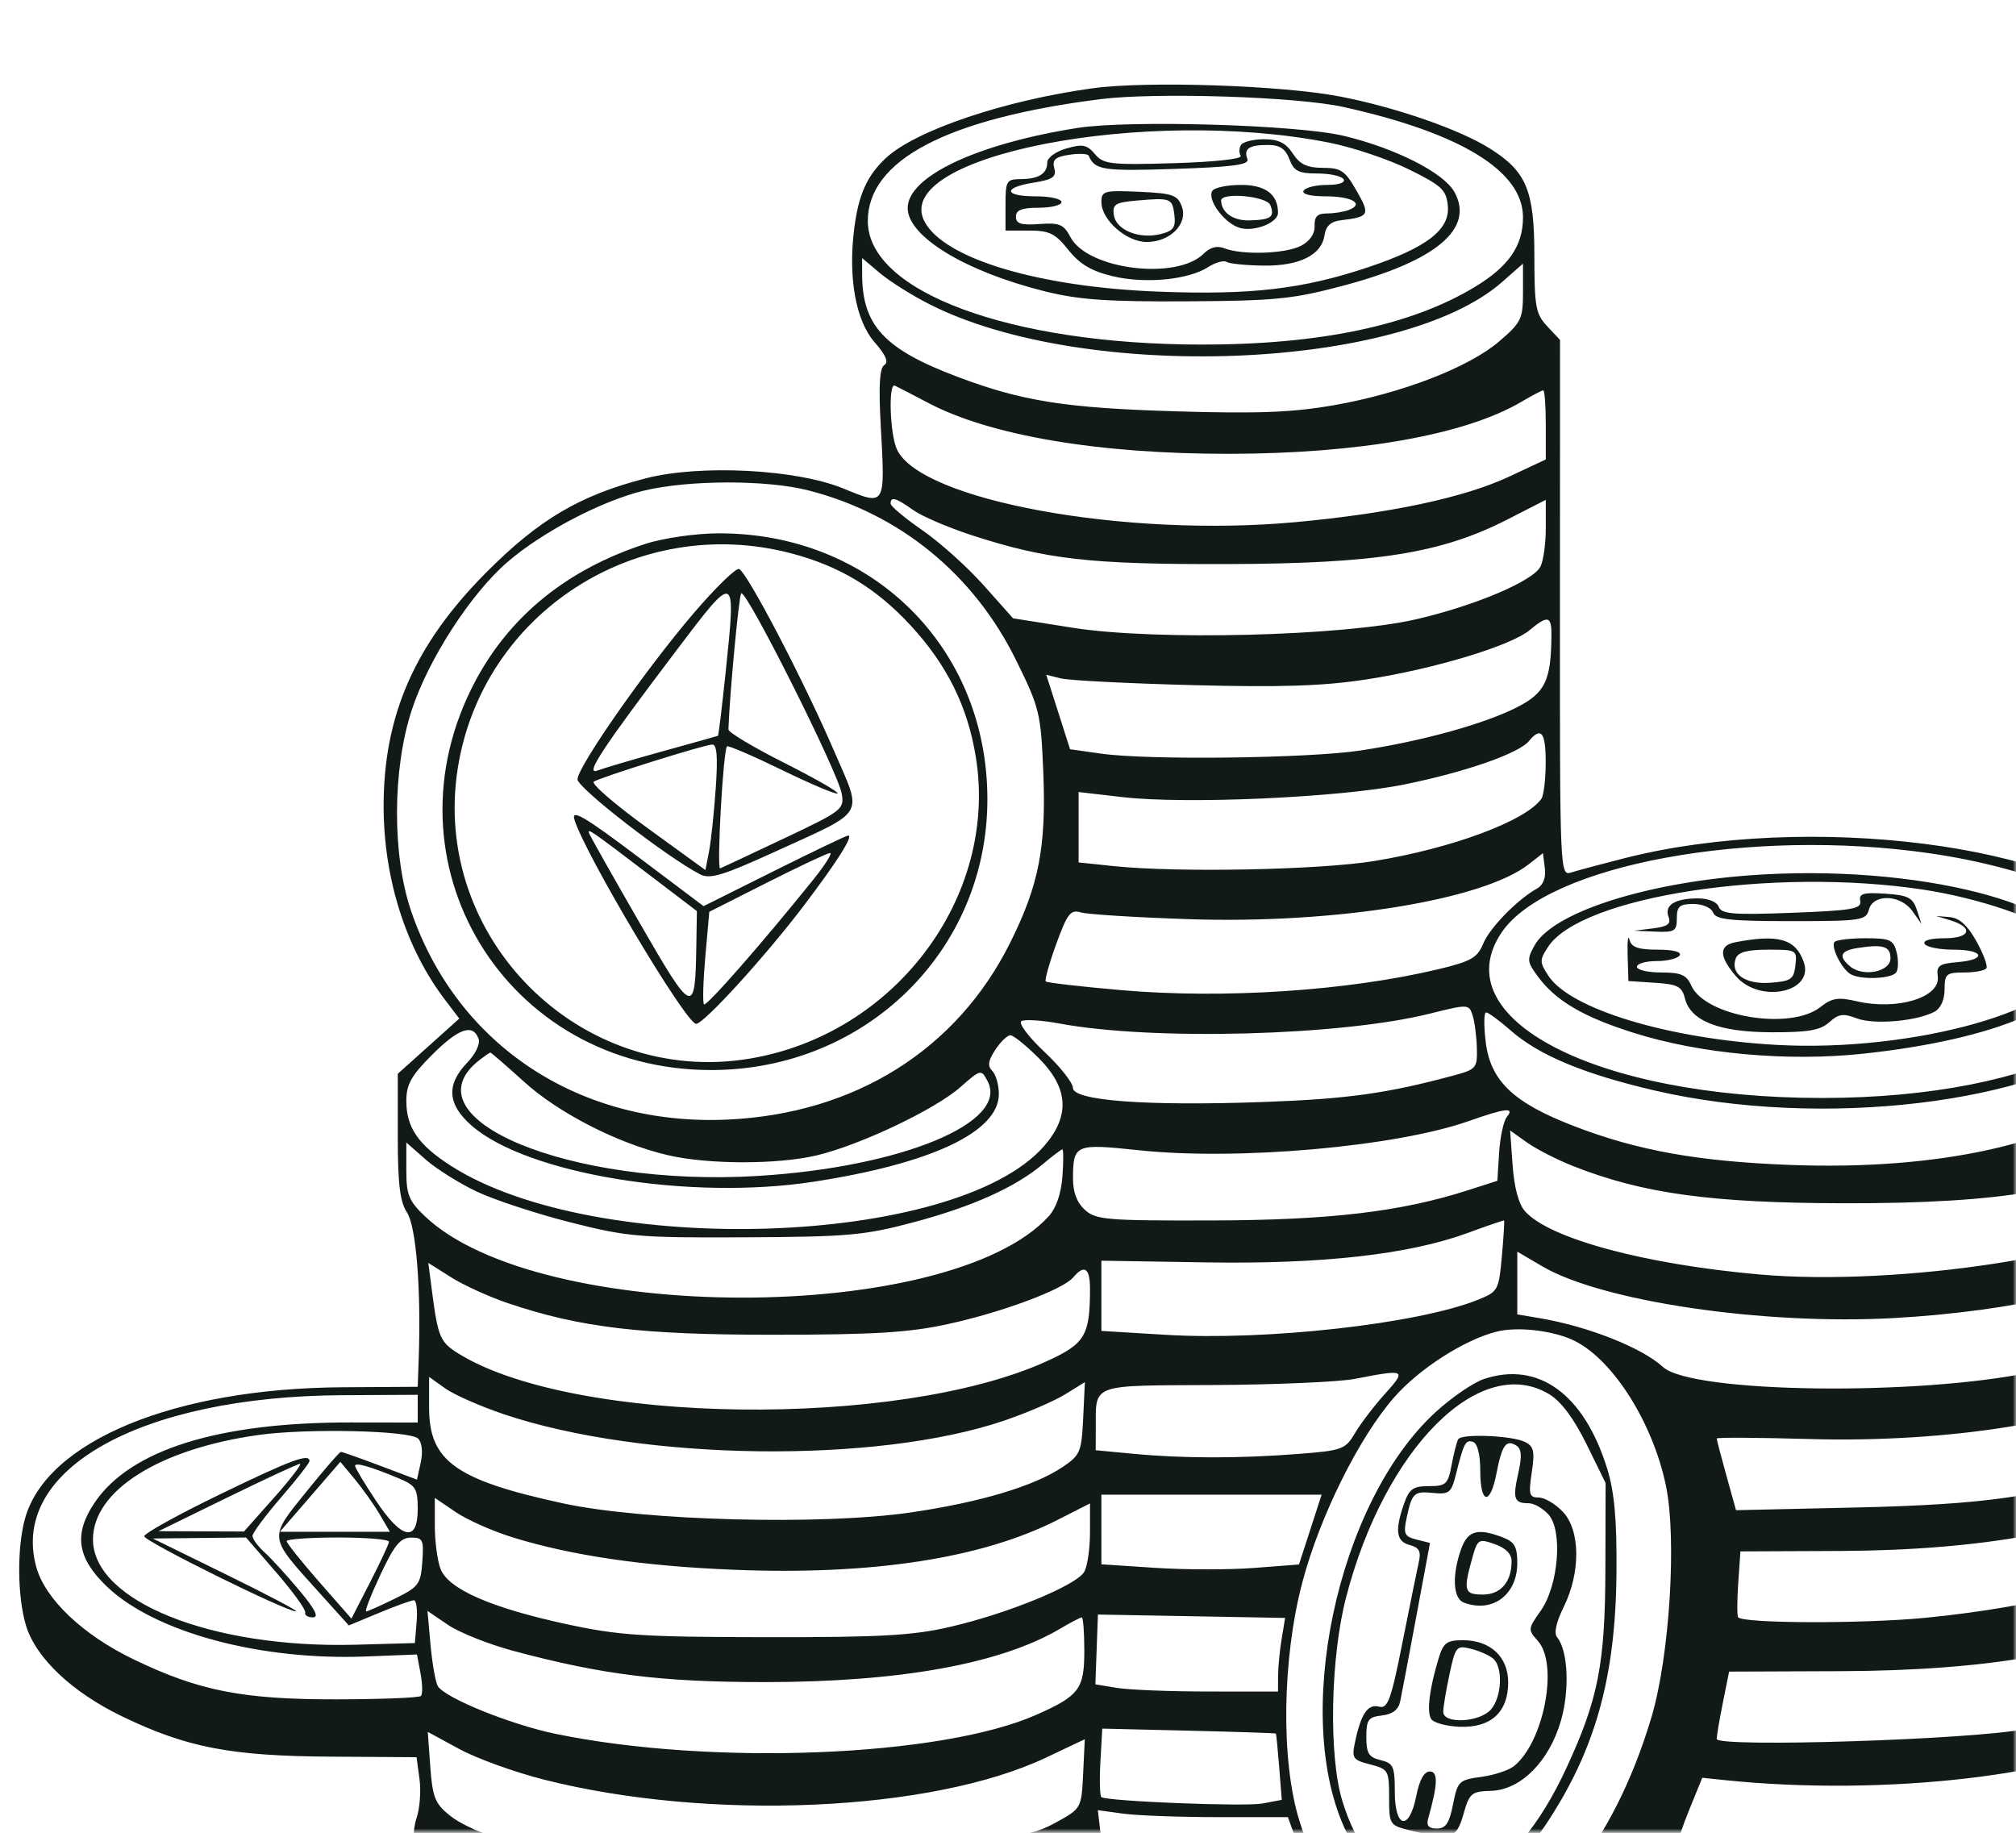 <svg width="397" height="361" viewBox="0 0 315 286" fill="none" xmlns="http://www.w3.org/2000/svg">
<mask id="mask0_495_11009" style="mask-type:alpha" maskUnits="userSpaceOnUse" x="0" y="0" width="315" height="286">
<rect x="0.5" y="0.5" width="314" height="285" rx="1.5" fill="white" stroke="black"/>
</mask>
<g mask="url(#mask0_495_11009)">
<path fill-rule="evenodd" clip-rule="evenodd" d="M170.758 13.57C156.991 15.447 143.039 20.157 138.406 24.489C135.47 27.235 134.148 30.183 133.472 35.492C132.499 43.132 133.71 49.892 136.653 53.25C138.422 55.269 138.893 56.373 138.173 56.819C137.436 57.276 137.272 60.037 137.614 66.255C138.315 79 138.418 78.829 131.742 76.096C124.404 73.093 109.455 72.325 100.924 74.514C90.611 77.161 84.203 80.943 75.938 89.26C64.789 100.481 59.914 111.629 59.941 125.834C59.964 137.088 63.423 147.967 69.533 155.998L71.764 158.93L66.959 163.243L62.153 167.556V177.294C62.153 184.775 62.488 187.544 63.597 189.238C65.022 191.415 65.805 201.146 65.427 211.962L65.269 216.463L53.474 216.537C27.219 216.7 7.26 224.959 3.909 237.046C2.643 241.614 2.708 249.225 4.05 253.726C5.566 258.808 11.256 264.19 19.117 267.977C29.182 272.827 36.033 274.15 51.602 274.251L65.085 274.338L65.548 277.762C65.803 279.645 65.59 282.398 65.074 283.879C63.87 287.339 64.777 298.421 66.476 301.019C68.817 304.597 86.521 310.522 98.874 311.862L104.438 312.466L104.458 319.708C104.48 327.999 106.064 332.454 110.61 337.007C116.245 342.651 126.404 347.125 139.601 349.774C149.27 351.715 170.81 351.28 179.352 348.971C191.75 345.62 200.413 339.934 204.142 332.702C206.685 327.771 208.152 316.223 206.845 311.423C204.562 303.031 192.072 293.853 178.189 290.366C172.424 288.918 172.258 288.796 171.903 285.746L171.538 282.613L175.501 283.157C177.68 283.456 184.361 283.701 190.348 283.701H201.231L203.099 288.832C207.594 301.18 214.804 306.433 230.223 308.591C239.432 309.881 243.837 308.251 251.302 300.794C254.575 297.524 258.045 293.705 259.013 292.309L260.772 289.769L267.842 290.862C277.872 292.412 299.868 292.237 310.112 290.526C319.546 288.951 329.259 286.168 334.319 283.589C340.837 280.268 340.483 283.528 340.755 224.361L341 171.208L338.89 168.696C336.962 166.4 336.78 165.375 336.78 156.758C336.78 147.397 336.761 147.309 333.887 144.024C323.168 131.763 282.508 126.594 253.905 133.854C250.281 134.774 246.508 135.783 245.521 136.097C243.738 136.664 243.726 136.377 243.74 94.781L243.754 52.893L241.752 50.757C239.952 48.839 239.749 47.72 239.745 39.763C239.741 29.549 238.533 26.612 232.854 23.021C228.103 20.017 218.125 16.551 209.348 14.857C200.303 13.111 179.267 12.409 170.758 13.57ZM209.927 16.5C228.293 20.579 237.968 26.524 237.968 33.731C237.968 38.173 235.748 41.399 230.498 44.584C220.543 50.625 206.241 53.643 187.672 53.62C157.788 53.583 135.595 45.359 135.595 34.321C135.595 24.8 147.987 18.308 171.947 15.276C180.616 14.18 202.681 14.89 209.927 16.5ZM168.367 19.772C152.653 22.248 141.826 27.354 141.826 32.288C141.826 36.728 150.796 42.184 163.191 45.284C168.538 46.621 172.971 46.935 185.446 46.864C199.302 46.785 202.008 46.513 209.915 44.409C224.465 40.539 230.444 35.477 227.234 29.748C225.552 26.746 217.979 22.918 209.927 20.999C202.701 19.277 176.429 18.502 168.367 19.772ZM207.701 22.074C211.373 22.802 216.982 24.686 220.164 26.259C225.278 28.787 225.982 29.446 226.223 31.933C226.583 35.646 222.969 38.447 213.877 41.502C203.589 44.959 195.523 45.903 180.995 45.349C162.317 44.637 147.573 40.227 144.474 34.426C138.996 24.173 178.947 16.368 207.701 22.074ZM193.903 22.431C193.601 22.922 193.58 23.69 193.857 24.14C194.148 24.612 189.748 25.092 183.45 25.278C173.496 25.569 172.41 25.445 171.08 23.857C169.851 22.389 169.153 22.251 166.629 22.976C164.983 23.449 163.636 24.422 163.636 25.139C163.636 26.914 162.313 27.751 159.482 27.768C157.264 27.781 157.109 28.045 157.109 31.794V35.807H160.817C163.967 35.807 164.89 36.264 166.934 38.829C168.715 41.065 170.518 42.135 173.865 42.939C178.95 44.16 185.679 43.511 188.809 41.497C189.925 40.779 191.213 40.423 191.671 40.708C192.13 40.991 194.729 41.25 197.448 41.283C203.076 41.35 206.527 39.615 206.969 36.498C207.167 35.099 207.947 34.386 209.482 34.203C213.975 33.664 214.128 33.38 211.964 29.586C210.175 26.448 209.532 26.011 206.691 26.005C204.226 26 203.108 25.467 201.997 23.769C200.913 22.11 199.759 21.54 197.496 21.54C195.822 21.54 194.206 21.941 193.903 22.431ZM201.47 24.661C202.176 26.522 202.9 26.89 205.846 26.89C207.788 26.89 209.624 27.291 209.927 27.782C210.254 28.311 209.212 28.673 207.361 28.673C205.648 28.673 203.998 29.075 203.695 29.565C203.36 30.109 204.708 30.457 207.151 30.457C211.262 30.457 213.237 31.632 210.739 32.592C209.968 32.889 208.436 33.132 207.335 33.132C205.846 33.132 205.352 33.633 205.405 35.094C205.45 36.33 204.653 37.478 203.25 38.201C200.836 39.444 194.055 39.657 191.299 38.576C190.162 38.13 189.078 38.411 188.079 39.411C183.857 43.641 169.916 41.91 167.256 36.825C166.215 34.836 165.556 34.559 162.396 34.787C159.549 34.993 158.74 34.74 158.74 33.645C158.74 32.6 159.653 32.24 162.301 32.24C164.259 32.24 165.862 31.839 165.862 31.348C165.862 30.858 164.059 30.457 161.856 30.457C156.845 30.457 156.624 29.098 161.508 28.316C164.516 27.833 165.088 27.433 164.73 26.058C164.385 24.74 164.883 24.297 167.081 23.965C168.613 23.733 169.975 23.795 170.105 24.102C171.06 26.351 172.308 26.544 183.498 26.175C192.651 25.873 195.247 25.524 194.909 24.641C194.29 23.027 195.146 22.431 198.079 22.431C199.974 22.431 200.84 23 201.47 24.661ZM189.428 29.604C188.554 31.021 191.428 34.818 193.832 35.423C196.121 35.999 199.69 34.548 199.69 33.042C199.69 30.154 197.736 28.673 193.925 28.673C191.768 28.673 189.744 29.092 189.428 29.604ZM172.093 31.348C172.093 34.149 175.997 37.59 179.175 37.59C182.845 37.59 185.655 34.746 184.659 32.039C184.001 30.25 183.218 29.98 178.003 29.747C172.517 29.503 172.093 29.618 172.093 31.348ZM183.499 33.392C183.726 35.31 183.334 35.857 181.372 36.35C178.006 37.196 174.377 35.731 174.041 33.39C173.799 31.702 174.253 31.413 177.602 31.12C182.947 30.653 183.186 30.745 183.499 33.392ZM198.492 31.833C199.202 33.685 198.606 34.123 195.245 34.219C192.7 34.291 190.839 32.996 190.801 31.125C190.773 29.762 197.952 30.422 198.492 31.833ZM145.297 47.353C169.473 59.575 219.015 57.642 234.678 43.866L237.968 40.973V45.453C237.968 49.61 237.698 50.167 234.253 53.12C229.507 57.19 218.99 61.25 208.421 63.094C201.914 64.229 196.598 64.433 183.666 64.047C166.438 63.532 159.712 62.468 149.617 58.662C138.169 54.346 134.725 50.645 134.71 42.638L134.705 40.107L137.508 42.47C139.05 43.769 142.555 45.967 145.297 47.353ZM145.029 62.733C154.725 67.846 171.701 70.716 192.081 70.689C212.45 70.66 229.008 67.709 237.737 62.55C239.389 61.574 240.918 60.775 241.135 60.775C241.352 60.775 241.529 63.204 241.529 66.172V71.569L235.798 74.255C228.806 77.532 217.16 80.011 202.36 81.37C175.757 83.813 143.765 77.958 140.138 69.983C139.038 67.566 138.785 59.566 139.823 60.036C140.19 60.203 142.533 61.416 145.029 62.733ZM126.283 76.396C140.577 80.042 152.142 89.491 158.761 102.931C162.435 110.392 162.633 111.202 163.009 120.336C163.494 132.133 162.344 138.063 157.808 147.139C149.473 163.82 133.574 173.776 113.78 174.708C90.654 175.797 71.451 163.177 64.246 142.157C61.263 133.452 61.297 120.019 64.326 110.755C66.931 102.783 73.585 92.501 79.332 87.562C84.793 82.869 94.023 78.04 100.561 76.454C107.547 74.76 119.765 74.733 126.283 76.396ZM142.668 79.466C144.016 80.428 148.084 82.182 151.708 83.364C163.465 87.201 170.265 87.975 191.678 87.916C215.044 87.85 225.2 86.237 235.52 80.956L241.529 77.881V82.317C241.529 84.755 241.148 87.463 240.683 88.335C239.473 90.598 230.455 94.417 221.325 96.531C209.881 99.181 180.551 99.913 167.634 97.87L158.295 96.393L153.687 91.222C151.153 88.377 146.847 84.51 144.118 82.628C141.388 80.745 139.156 78.869 139.156 78.461C139.156 77.319 139.994 77.558 142.668 79.466ZM100.877 84.751C88.714 88.694 79.737 95.928 74.282 106.177C59.229 134.469 78.92 166.972 111.114 166.972C135.282 166.972 154.319 148.281 154.279 124.592C154.238 100.785 136.058 82.932 112.04 83.115C108.592 83.141 103.571 83.877 100.877 84.751ZM123.546 86.218C131.143 88.2 136.87 91.646 142.259 97.476C147.988 103.675 151.22 110.207 152.487 118.152C155.965 139.958 139.804 161.438 117.094 165.194C90.689 169.563 67.36 146.35 71.521 119.85C75.333 95.575 99.509 79.946 123.546 86.218ZM108.385 95.594C100.898 104.346 90.287 119.519 90.234 121.549C90.199 122.86 104.206 133.713 109.4 136.4C110.917 137.186 112.979 136.564 120.973 132.913C135.579 126.24 134.817 127.532 130.308 117.077C125.55 106.046 116.692 89.091 115.473 88.684C114.97 88.516 111.78 91.625 108.385 95.594ZM113.378 104.857C112.814 110.255 112.274 114.707 112.178 114.749C112.083 114.791 108.199 115.879 103.548 117.166C98.896 118.455 94.323 119.804 93.386 120.166C91.292 120.973 93.95 116.922 105.712 101.378C115.021 89.076 115.027 89.078 113.378 104.857ZM131.525 123.808C131.934 126.22 131.59 126.485 122.523 130.774C117.339 133.226 112.842 135.336 112.533 135.461C111.953 135.696 112.996 116.999 113.595 116.399C113.778 116.217 117.655 117.884 122.21 120.105C126.766 122.326 130.667 123.969 130.88 123.756C131.092 123.543 127.333 121.388 122.526 118.967C117.718 116.546 113.798 114.2 113.814 113.753C114 108.357 115.426 93.129 115.803 92.505C116.424 91.481 130.946 120.397 131.525 123.808ZM242.409 98.895C242.381 106.093 241.458 108.041 237.007 110.301C231.847 112.92 222.245 115.572 212.597 117.041C204.51 118.275 179.455 118.583 172.093 117.541L167.197 116.848L165.337 111.027L163.475 105.207L165.782 105.783C167.049 106.099 176.299 106.571 186.336 106.83C200.193 107.189 206.728 106.975 213.488 105.942C223.992 104.336 236.062 100.694 238.997 98.243C241.814 95.893 242.421 96.009 242.409 98.895ZM241.516 118.959C241.508 121.533 241.208 124.063 240.848 124.579C238.44 128.034 226.876 132.339 214.676 134.321C206.104 135.714 183.903 136.142 174.005 135.106L168.532 134.532V129.033V123.534L175.432 124.331C185.278 125.468 209.188 124.405 219.274 122.381C228.794 120.47 237.27 117.531 238.886 115.581C240.811 113.259 241.529 114.183 241.516 118.959ZM111.833 122.971C111.568 126.772 111.098 131.197 110.789 132.805L110.224 135.727L101.069 129.087C96.033 125.434 92.305 122.204 92.782 121.908C93.936 121.193 109.933 116.178 111.268 116.112C112.021 116.075 112.178 117.991 111.833 122.971ZM89.742 127.798C91.247 132.973 107.192 159.754 108.769 159.754C109.978 159.754 119.588 149.208 125.58 141.306C130.863 134.339 133.399 130.328 132.519 130.328C132.263 130.328 127.076 132.811 120.994 135.846L109.935 141.364L99.535 133.539C91.339 127.372 89.264 126.156 89.742 127.798ZM102.016 136.901L108.889 142.136L108.8 147.601C108.622 158.588 108.286 158.452 99.987 144.05C95.825 136.828 92.266 130.526 92.079 130.044C91.702 129.076 92.135 129.375 102.016 136.901ZM301.618 133.117C316.836 135.328 330.184 140.708 333.347 145.904C341.554 159.384 318.695 171.336 284.704 171.336C249.426 171.336 225.488 158.969 234.63 145.468C241.795 134.887 273.535 129.035 301.618 133.117ZM127.06 137.239C119.012 147.239 110.381 157.087 109.998 156.704C109.771 156.476 109.864 153.131 110.206 149.269L110.826 142.248L119.872 137.677C124.848 135.164 129.267 133.083 129.693 133.055C130.119 133.026 128.935 134.908 127.06 137.239ZM240.213 138.574C237.092 140.324 232.797 144.707 231.771 147.189C230.843 149.432 229.876 149.986 224.762 151.212C210.642 154.593 191.237 155.88 175.274 154.493C168.945 153.943 163.603 153.33 163.404 153.131C163.205 152.932 163.941 150.298 165.04 147.277C166.784 142.488 167.276 141.858 168.898 142.345C169.921 142.653 177.568 143.128 185.891 143.403C208.657 144.152 231.706 140.419 238.858 134.825L241.084 133.083L241.379 135.419C241.566 136.894 241.137 138.056 240.213 138.574ZM273.131 136.569C256.699 137.818 242.619 142.423 239.789 147.473C238.557 149.673 238.597 150.061 240.293 152.357C243.11 156.164 247.334 158.65 255.239 161.151C265.653 164.446 279.267 165.683 291.158 164.413C311.793 162.21 325.208 156.505 325.208 149.934C325.208 141.19 299.416 134.571 273.131 136.569ZM300.448 138.774C309.205 140.096 318.841 143.39 321.798 146.07C322.695 146.882 323.427 148.674 323.427 150.051C323.427 157.345 299.102 164.238 277.582 163.041C260.708 162.103 245.345 157.454 241.946 152.256C240.544 150.114 240.54 149.784 241.885 147.728C247.054 139.825 277.044 135.24 300.448 138.774ZM290.662 140.565C290.897 141.788 289.396 142.047 280.003 142.403C270.832 142.752 268.99 142.603 268.558 141.478C268.25 140.672 266.926 140.142 265.247 140.15C261.679 140.168 260.014 141.229 260.71 143.044C261.13 144.141 260.571 144.556 258.291 144.837L255.327 145.201L258.665 145.344C261.671 145.473 262.004 145.265 262.004 143.258C262.004 141.393 262.426 141.028 264.579 141.028C266.047 141.028 267.375 141.603 267.667 142.366C268.086 143.461 270.298 143.703 279.863 143.703C290.798 143.703 291.577 143.589 292.012 141.92C292.674 139.388 296.963 139.528 298.818 142.143L300.241 144.149L299.497 141.92C298.865 140.027 298.122 139.65 294.571 139.417C291.135 139.192 290.438 139.396 290.662 140.565ZM304.667 143.548C308.424 144.68 307.942 146.379 303.864 146.379C301.633 146.379 300.394 146.731 300.727 147.27C301.03 147.761 303.056 148.162 305.231 148.162C310.028 148.162 310.52 149.727 305.846 150.115C302.99 150.351 302.547 150.673 302.777 152.341C303.23 155.623 296.462 157.697 290.111 156.224C287.208 155.55 286.246 155.705 284.427 157.138C279.711 160.854 266.374 158.605 264.241 153.735C263.527 152.106 262.648 151.729 259.567 151.729C257.48 151.729 255.772 151.327 255.772 150.837C255.772 150.347 257.15 149.945 258.835 149.945C260.521 149.945 262.146 149.544 262.449 149.054C262.784 148.51 261.441 148.162 259.005 148.162C255.951 148.162 254.917 147.795 254.605 146.601C254.381 145.743 254.251 146.847 254.317 149.054L254.437 153.066L258.58 153.335C262.12 153.564 262.803 153.919 263.267 155.771C264.155 159.318 268.575 161.046 276.818 161.07C282.536 161.087 284.437 160.756 285.818 159.506C287.27 158.192 288.012 158.088 290.143 158.903C292.815 159.923 299.501 159.344 302.285 157.851C303.231 157.344 303.843 155.978 303.843 154.373C303.843 151.954 304.104 151.729 306.906 151.729C308.591 151.729 310.154 151.427 310.38 151.06C310.606 150.693 309.895 148.786 308.8 146.824C307.422 144.353 306.149 143.202 304.658 143.077L302.508 142.898L304.667 143.548ZM271.128 147.008C268.554 147.505 268.588 149.22 271.235 152.303C274.961 156.642 283.522 154.848 281.834 150.082C280.556 146.477 277.873 145.706 271.128 147.008ZM286.664 146.941C286.009 147.597 287.636 150.982 289.066 151.938C290.55 152.931 295.648 152.748 296.307 151.678C296.627 151.16 296.643 149.755 296.343 148.557C295.859 146.625 295.314 146.379 291.512 146.379C289.155 146.379 286.973 146.632 286.664 146.941ZM295.386 149.512C295.386 151.619 291.137 152.485 289.101 150.792C287.186 149.2 287.54 148.324 290.267 147.901C294.253 147.282 295.386 147.639 295.386 149.512ZM280.534 150.614C280.285 152.791 279.843 153.097 276.615 153.334C272.685 153.622 270.297 151.929 271.223 149.511C271.591 148.551 273.048 148.162 276.278 148.162C280.703 148.162 280.809 148.223 280.534 150.614ZM230.758 163.509C230.842 166.669 230.676 166.865 227.083 167.834C216.727 170.628 210.513 171.493 197.412 171.963C179.141 172.621 167.642 171.766 167.642 169.751C167.642 168.962 165.627 166.421 163.164 164.105C160.692 161.779 159.093 159.641 159.594 159.331C160.093 159.022 162.797 159.193 165.602 159.713C180.21 162.418 209.572 161.622 223.47 158.145C229.4 156.661 229.522 156.666 230.09 158.417C230.409 159.397 230.709 161.689 230.758 163.509ZM236.022 160.772C240.426 164.645 247.442 167.579 258.443 170.146C284.506 176.23 318.222 172.227 331.662 161.455L335 158.779V163.2C335 167.09 334.653 167.915 332.107 170.072C322.32 178.363 303.115 182.67 279.808 181.801C265.336 181.261 255.868 179.562 245.89 175.713C236.485 172.085 232.903 168.679 232.152 162.652C231.832 160.078 231.855 157.971 232.203 157.971C232.552 157.971 234.27 159.232 236.022 160.772ZM74.76 162.037C75.078 162.868 74.352 164.412 72.951 165.875C69.701 169.275 69.92 172.339 73.653 175.621C82.289 183.217 107.744 187.404 127.138 184.42C145.588 181.582 156.07 176.619 156.07 170.721C156.07 169.299 155.609 167.675 155.047 167.112C154.277 166.34 154.392 165.525 155.512 163.812C156.331 162.561 157.392 161.538 157.871 161.538C158.349 161.538 160.343 163.143 162.301 165.104C166.981 169.792 167.24 174.17 163.115 178.877C149.346 194.585 93.112 196.444 70.46 181.94C65.363 178.676 63.489 175.95 63.489 171.8C63.489 169.228 64.245 167.866 67.471 164.635C71.624 160.475 73.857 159.679 74.76 162.037ZM81.879 168.799C87.306 173.722 96.569 178.453 104.338 180.27C110.605 181.736 121.432 181.755 127.583 180.311C134.29 178.737 146.061 173.156 150.021 169.674C153.251 166.833 153.301 166.822 154.297 168.687C157.754 175.156 140.863 182.143 118.453 183.515C88.997 185.317 63.098 174.498 74.984 165.356C75.761 164.758 76.493 164.256 76.609 164.241C76.727 164.225 79.097 166.276 81.879 168.799ZM235.463 174.267C234.945 174.893 234.396 177.4 234.242 179.84L233.962 184.276L229.31 185.769C218.852 189.124 207.773 190.428 189.323 190.473C172.902 190.514 171.232 190.374 169.516 188.819C168.265 187.686 167.647 186.054 167.656 183.915C167.679 178.574 167.985 178.442 177.909 179.5C193.376 181.147 218.117 178.961 229.511 174.938C235.216 172.925 236.716 172.755 235.463 174.267ZM245.81 181.98C256.724 186.289 267.409 187.75 288.265 187.787C312.867 187.83 325.867 185.593 335.159 179.717L338.561 177.566V182.789C338.561 186.634 338.15 188.383 337.003 189.418C330.023 195.714 296.654 200.823 274.959 198.915C257.075 197.343 242.168 193.337 238.308 189.065C237.301 187.95 236.601 185.38 236.347 181.869L235.953 176.408L238.591 178.289C240.042 179.324 243.291 180.985 245.81 181.98ZM74.485 185.959C77.208 187.249 83.76 189.404 89.044 190.749C98.021 193.033 99.82 193.188 116.456 193.106C132.561 193.027 135.074 192.802 142.796 190.742C151.984 188.291 158.663 185.281 162.97 181.65C164.457 180.397 165.819 179.372 165.997 179.372C166.174 179.372 166.177 181.277 166.003 183.607C165.799 186.324 165.017 188.568 163.824 189.863C148.248 206.782 84.163 206.743 66.382 189.804C63.885 187.425 63.489 186.448 63.489 182.671V178.295L66.512 180.954C68.175 182.417 71.763 184.668 74.485 185.959ZM234.668 196.051C234.182 201.416 234.079 201.602 230.876 202.886C221.517 206.636 197.782 209.291 182.108 208.339L172.093 207.731L172.092 202.245L172.091 196.76L188.318 197.023C206.577 197.32 220.1 195.805 229.308 192.432C232.357 191.316 234.924 190.432 235.01 190.469C235.096 190.506 234.942 193.018 234.668 196.051ZM338.165 204.907C337.441 207.797 328.474 211.829 317.641 214.134C299.795 217.933 264.327 217.466 259.85 213.375C256.507 210.319 248.085 206.998 240.416 205.711L237.078 205.15V200.249V195.347L240.983 197.64C250.325 203.124 275.501 206.839 295.8 205.73C314.643 204.701 331.944 200.675 336.279 196.312L338.116 194.464L338.394 198.674C338.547 200.989 338.443 203.794 338.165 204.907ZM79.385 203.405C90.666 207.212 100.185 208.341 120.907 208.331C136.579 208.323 142.003 207.993 148.058 206.677C156.548 204.833 166.126 201.265 167.705 199.358C169.411 197.3 170.313 197.905 170.313 201.107C170.313 208.483 169.558 209.741 163.465 212.507C140.29 223.033 89.69 222.38 71.721 211.323C68.751 209.495 68.436 208.76 67.481 201.391L66.925 197.105L70.478 199.351C72.433 200.587 76.44 202.411 79.385 203.405ZM246.156 209.348C252.168 212.43 258.287 222.193 260.303 231.922C262.02 240.207 260.875 258.559 258.048 268.063C245.991 308.596 213.617 318.124 203.027 284.256C200.119 274.955 200.324 258.974 203.508 246.954C206.216 236.724 212.335 224.4 217.814 218.137C221.764 213.622 228.861 209.076 233.907 207.831C237.268 207.002 242.952 207.707 246.156 209.348ZM216.403 217.562C214.71 219.439 212.606 222.192 211.729 223.681C210.216 226.246 209.759 226.415 202.908 226.95C193.71 227.667 184.844 227.665 177.212 226.942L171.203 226.374L171.216 223.159C171.243 215.858 170.096 216.29 189.733 216.185C199.371 216.133 209.259 215.702 211.707 215.224C219.655 213.677 219.828 213.764 216.403 217.562ZM231.859 215.249C230.212 215.798 226.807 218.133 224.292 220.438C208.882 234.562 201.738 268.342 210.407 286.098C217.973 301.601 230.671 301.129 241.478 284.944C249.259 273.29 252.458 261.881 252.576 245.358C252.635 237.136 252.254 232.911 251.122 229.251C247.52 217.604 240.372 212.408 231.859 215.249ZM339.261 219.105C338.762 225.13 337.494 226.513 329.659 229.579C319.581 233.523 310.306 234.866 289.995 235.322L271.251 235.743L269.743 230.309C268.913 227.32 268.235 224.725 268.235 224.541C268.235 224.356 274.745 224.394 282.701 224.624C304.731 225.26 326.711 221.671 335.445 216.009C336.914 215.058 338.466 214.249 338.894 214.213C339.321 214.178 339.487 216.379 339.261 219.105ZM78.758 220.76C100.497 228.07 136.997 228.529 156.915 221.743C160.444 220.541 164.722 218.696 166.423 217.644L169.513 215.73L169.246 221.373C168.996 226.627 168.776 227.152 166.064 228.978C161.608 231.979 153.242 234.488 142.35 236.09C128.507 238.127 100.59 237.402 88.001 234.679C71.225 231.049 67.049 228.077 67.049 219.763V214.919L69.576 216.721C70.966 217.711 75.097 219.53 78.758 220.76ZM242.108 217.651C243.949 218.776 245.935 221.447 247.894 225.432L250.876 231.499L250.842 244.893C250.804 259.811 249.724 265.307 244.706 276.122C240.519 285.145 235.494 291.063 229.543 293.979C224.586 296.409 224.57 296.41 220.525 294.863C215.621 292.987 211.869 288.204 209.714 281.083C207.588 274.057 207.881 258.794 210.322 249.371C216.379 225.991 231.332 211.069 242.108 217.651ZM65.269 219.881V222.047L54.809 222.033C34.074 222.006 20.338 226.314 14.771 234.588C11.487 239.469 12.027 243.189 16.666 247.642C24.116 254.792 40.573 259.251 57.126 258.602L65.155 258.288L65.715 261.277C66.022 262.921 66.047 264.493 65.769 264.771C65.493 265.049 59.558 265.286 52.582 265.296C37.914 265.32 31.109 263.98 20.897 259.06C12.894 255.204 7.005 249.594 5.643 244.531C1.565 229.36 21.971 217.945 53.474 217.777L65.269 217.715V219.881ZM65.336 224.559C65.932 225.156 66.099 226.662 65.747 228.266L65.154 230.968L59.405 228.8C56.243 227.608 53.482 226.632 53.269 226.632C53.057 226.632 50.604 229.458 47.819 232.911C41.951 240.185 41.901 239.775 49.715 248.437L54.504 253.746L59.236 251.781C61.838 250.701 64.285 249.816 64.673 249.816C65.06 249.816 65.252 251.322 65.1 253.16L64.824 256.504L55.611 256.759C33.056 257.383 14.528 249.961 14.528 240.3C14.528 232.677 24.947 226.126 40.487 223.978C48.126 222.923 64.074 223.295 65.336 224.559ZM227.851 224.653C227.629 225.014 227.166 226.81 226.822 228.646C226.25 231.697 225.947 231.982 223.268 231.982C220.782 231.982 220.19 232.408 219.361 234.79C217.917 238.939 218.16 240.633 220.278 241.187C221.719 241.565 222.061 242.177 221.709 243.744C221.453 244.876 220.302 250.54 219.151 256.329C217.343 265.424 216.845 266.797 215.484 266.441C213.735 265.982 212.679 267.51 211.751 271.844C211.178 274.518 211.329 274.75 214.094 275.468C216.933 276.205 217.048 276.406 217.048 280.593C217.048 284.828 217.136 284.972 220.164 285.734C226.712 287.383 227.56 287.136 228.659 283.255C229.598 279.945 229.908 279.681 232.979 279.593C237.608 279.459 242.044 275.015 243.886 268.665C245.286 263.842 245.009 257.663 243.3 255.601C242.776 254.969 243.151 253.245 244.332 250.854C246.989 245.476 246.937 238.914 244.214 236.01C243.057 234.776 241.353 233.766 240.429 233.766C238.947 233.766 238.819 233.301 239.338 229.832C239.831 226.537 239.66 225.766 238.28 225.081C236.255 224.076 228.407 223.754 227.851 224.653ZM231.292 229.594C231.292 234.814 232.835 235.074 233.818 230.021C234.686 225.562 235.323 224.654 236.9 225.631C237.757 226.16 237.837 227.256 237.219 230.008C236.33 233.974 236.572 234.657 238.869 234.657C239.691 234.657 241.075 235.446 241.946 236.409C244.219 238.925 243.519 247.548 240.722 251.483C238.734 254.279 238.719 254.427 240.281 256.155C243.54 259.762 241.281 271.811 236.621 275.686C235.809 276.362 233.488 277.137 231.464 277.409C227.962 277.881 227.75 278.087 227.038 281.695C226.456 284.647 225.895 285.485 224.503 285.485C223.226 285.485 222.84 285.038 223.153 283.924C224.658 278.572 224.726 276.568 223.403 276.568C222.521 276.568 221.789 277.889 221.301 280.357C220.202 285.923 217.939 285.506 217.939 279.737C217.939 275.77 217.715 275.274 215.713 274.792C213.871 274.35 213.488 273.727 213.488 271.177C213.488 268.48 213.792 268.062 215.934 267.815C217.606 267.622 218.508 266.917 218.788 265.585C219.012 264.514 220.15 258.513 221.315 252.249L223.435 240.86L221.307 240.325C219.452 239.859 219.256 239.434 219.777 237.001C220.63 233.014 220.907 232.751 223.958 233.051C226.43 233.293 226.777 233.013 227.476 230.199C228.715 225.222 229.002 224.678 230.18 225.083C230.854 225.315 231.292 227.09 231.292 229.594ZM34.335 233.284C27.847 236.428 22.539 239.367 22.539 239.813C22.539 240.612 44.827 251.639 46.278 251.559C46.686 251.536 41.812 248.963 35.447 245.842L23.875 240.166L31.157 240.087L38.441 240.008L43.175 245.483C45.78 248.495 47.81 251.304 47.688 251.725C47.566 252.146 48.103 252.492 48.883 252.492C49.882 252.492 49.254 251.24 46.757 248.256C44.807 245.926 42.367 243.256 41.333 242.322C40.299 241.387 39.453 240.238 39.453 239.768C39.453 239.297 41.456 236.596 43.904 233.766C46.352 230.935 48.355 228.373 48.355 228.071C48.355 226.81 45.51 227.868 34.335 233.284ZM42.854 233.745L38.118 239.074L31.441 239.049L24.765 239.023L35.447 233.799C41.323 230.925 46.458 228.539 46.86 228.495C47.261 228.451 45.459 230.814 42.854 233.745ZM59.311 236.373L60.919 239.116H52.324H43.728L48.455 233.651L53.181 228.185L55.442 230.908C56.685 232.405 58.426 234.864 59.311 236.373ZM62.298 230.763C64.961 231.877 65.269 232.375 65.269 235.561C65.269 240.841 62.766 240.331 58.719 234.225C56.936 231.536 55.477 229.101 55.477 228.815C55.477 228.23 57.898 228.921 62.298 230.763ZM337.21 242.701C333.513 246.793 318.697 250.809 300.869 252.553C291.144 253.505 272.321 253.452 271.583 252.471C271.407 252.237 271.415 249.826 271.6 247.113L271.938 242.18L287.668 242.113C309.47 242.021 327.278 238.791 335.078 233.511L338.116 231.454L338.386 236.277C338.581 239.77 338.257 241.541 337.21 242.701ZM204.734 238.772L202.966 244.224L195.959 244.765C192.104 245.063 185.158 245.057 180.522 244.752L172.093 244.197L172.092 238.758V233.32H189.297H206.502L204.734 238.772ZM80.08 239.981C89.329 242.842 100.51 244.481 114.675 245.052C136.21 245.92 153.402 243.277 165.194 237.285L170.313 234.684V239.188C170.313 241.665 169.92 244.427 169.44 245.327C168.313 247.436 157.603 251.853 148.503 253.962C142.58 255.335 137.712 255.607 119.571 255.583C100.293 255.556 96.676 255.317 88.414 253.526C76.664 250.977 70.023 248.054 68.825 244.901C68.338 243.617 67.94 240.599 67.94 238.193V233.819L71.186 236.026C72.973 237.241 76.974 239.02 80.08 239.981ZM228.263 241.924C226.858 245.961 227.045 249.533 228.694 250.167C233.15 251.88 237.078 248.991 237.078 243.998C237.078 241.445 236.65 240.693 234.795 239.985C230.831 238.476 229.306 238.929 228.263 241.924ZM60.775 240.676C60.751 241.045 59.421 243.897 57.82 247.016L54.908 252.686L49.851 246.917C47.07 243.744 44.794 240.891 44.794 240.577C44.794 240.265 48.4 240.008 52.806 240.008C57.213 240.008 60.798 240.308 60.775 240.676ZM65.987 243.797C65.735 247.307 65.419 247.733 61.708 249.557C59.505 250.64 57.483 251.543 57.216 251.563C56.948 251.583 57.95 249 59.442 245.823C61.617 241.186 62.559 240.042 64.207 240.026C66.076 240.009 66.237 240.35 65.987 243.797ZM236.188 243.721C236.188 246.949 234.486 248.925 231.706 248.925C228.801 248.925 228.619 248.342 229.988 243.407C230.867 240.236 230.993 240.152 233.544 241.042C235.267 241.644 236.188 242.576 236.188 243.721ZM336.331 262.822C333.416 265.151 325.025 268.138 316.306 269.951C308.444 271.586 268.235 272.863 268.235 271.479C268.235 271.008 268.671 268.45 269.204 265.793L270.172 260.963L287.675 260.896C310.645 260.809 327.321 257.876 335.445 252.495L338.116 250.726L338.389 255.844C338.637 260.459 338.434 261.142 336.331 262.822ZM80.148 257.708C94.105 261.458 103.352 262.605 119.571 262.602C140.603 262.598 156.359 259.747 165.63 254.267C167.283 253.291 168.812 252.492 169.028 252.492C169.246 252.492 169.423 254.837 169.423 257.704C169.423 263.688 168.637 264.738 161.929 267.71C147.058 274.299 111.13 275.72 86.775 270.681C79.78 269.233 69.556 265.091 68.416 263.242C68.055 262.658 67.542 259.771 67.276 256.829L66.791 251.478L70.004 253.662C71.77 254.863 76.335 256.684 80.148 257.708ZM200.254 255.878C199.954 257.694 199.705 260.283 199.699 261.632L199.69 264.084L188.785 264.074C182.786 264.069 176.365 263.814 174.515 263.507L171.151 262.95L171.351 257.498L171.55 252.046L186.174 252.311L200.799 252.576L200.254 255.878ZM224.766 258.956C223.342 263.666 222.907 267.215 223.613 268.361C223.977 268.951 225.976 269.5 228.056 269.582C232.945 269.774 235.654 267.303 235.654 262.651C235.654 258.656 232.872 256.058 228.592 256.058C226.039 256.058 225.526 256.447 224.766 258.956ZM233.289 258.915C234.883 260.239 234.672 264.988 232.934 266.911C231.118 268.921 225.505 269.176 225.505 267.248C225.505 266.537 225.946 263.896 226.485 261.378C227.417 257.029 227.582 256.832 229.818 257.393C231.113 257.719 232.675 258.404 233.289 258.915ZM337.497 278.102C333.737 285.959 295.949 292.214 270.939 289.119C266.305 288.546 262.383 287.945 262.222 287.784C262.061 287.623 262.841 285.255 263.955 282.521L265.98 277.55L269.556 277.922C294.334 280.497 323.379 277.157 334.098 270.501L338.116 268.007L338.387 271.842C338.536 273.95 338.135 276.767 337.497 278.102ZM199.357 270.642C199.418 270.714 199.651 273.073 199.874 275.886L200.279 281.002L197.252 281.571C194.533 282.082 173.184 281.24 172.093 280.579C171.848 280.431 171.779 277.96 171.938 275.09L172.229 269.871L185.736 270.192C193.166 270.368 199.295 270.57 199.357 270.642ZM85.022 277.846C110.892 284.387 145.578 282.86 163.452 274.395L169.499 271.53L169.238 276.933C168.978 282.323 168.967 282.343 164.999 284.531C161.691 286.356 159.216 286.84 150.311 287.405C143.223 287.853 136.961 288.85 131.798 290.351C125.892 292.067 121.954 292.618 115.598 292.618C97.908 292.618 76.162 288.204 70.232 283.408C67.981 281.587 67.575 280.563 67.234 275.843L66.839 270.384L71.786 273.068C74.508 274.543 80.463 276.694 85.022 277.846ZM86.032 296.177C89.863 297.141 97.351 298.403 102.674 298.981L112.349 300.032L109.284 303.619C107.598 305.593 106.218 307.712 106.218 308.331C106.218 310.315 104.855 310.427 96.326 309.144C86.31 307.638 74.705 304.103 70.528 301.283C67.889 299.503 67.417 298.607 66.9 294.388C66.572 291.72 66.473 289.265 66.678 288.931C66.884 288.598 69.756 289.697 73.06 291.374C76.364 293.052 82.202 295.213 86.032 296.177ZM172.08 290.44C186.898 293.255 197.099 298.668 202.739 306.706C210.649 317.978 201.248 332.361 181.986 338.456C162.527 344.614 140.924 343.342 123.357 335.006C111.877 329.557 104.923 320.173 106.623 312.422C108.812 302.441 121.19 293.665 137.821 290.305C145.604 288.733 163.466 288.803 172.08 290.44ZM140.046 294.801C123.566 298.347 114.675 305.12 114.675 314.13C114.675 317.898 115.087 318.815 118.232 322.04C122.392 326.307 128.173 329.233 137.926 332.006C147.001 334.587 165.582 334.793 175.209 332.421C187.586 329.372 195.919 324.074 197.927 317.978C199.858 312.118 194.855 304.974 185.493 300.221C174.244 294.511 153.11 291.991 140.046 294.801ZM171.018 296.664C183.591 299.176 195.068 306.352 196.657 312.698C198.659 320.685 189.171 328.176 172.861 331.486C163.933 333.298 145.276 332.783 136.986 330.495C124.612 327.078 116.011 320.475 116.011 314.39C116.011 306.426 123.243 300.407 136.93 296.983C144.998 294.965 161.729 294.808 171.018 296.664ZM136.226 300.396C135.326 300.618 134.405 301.922 134.112 303.391C133.648 305.712 133.231 305.994 130.251 305.994C126.003 305.994 125.129 307.164 125.255 312.682L125.358 317.14L129.28 317.586C132.591 317.962 133.252 318.368 133.526 320.192C133.974 323.174 135.444 324.731 139.601 326.625C144.13 328.689 153.341 328.823 157.091 326.881C159.385 325.693 160.489 325.64 164.237 326.541C172.087 328.427 178.558 326.178 179.654 321.183C180.17 318.827 180.632 318.478 183.228 318.478C187.145 318.478 190.233 315.556 188.339 313.641C187.973 313.27 187.631 312.3 187.581 311.487C187.296 306.839 187.339 306.886 183.332 306.886C179.673 306.886 179.396 306.71 178.747 303.988C178.132 301.413 178.013 301.321 177.675 303.161C177.004 306.809 177.975 307.777 182.303 307.777C185.295 307.777 186.336 308.122 186.336 309.115C186.336 310.106 185.298 310.452 182.331 310.452C179.364 310.452 178.325 310.799 178.325 311.79C178.325 312.8 179.412 313.128 182.776 313.128C186.688 313.128 187.227 313.351 187.227 314.979C187.227 316.57 186.752 316.796 183.864 316.587C179.686 316.285 178.325 317.084 178.325 319.837C178.325 323.904 170.13 325.914 163.652 323.436C159.812 321.966 159.63 321.976 157.749 323.731C155.407 325.916 149.587 326.919 144.367 326.035C139.993 325.295 134.705 320.72 134.705 317.675C134.705 316.023 134.182 315.803 130.254 315.803C126.965 315.803 125.803 315.466 125.803 314.514C125.803 313.613 127.054 313.144 129.962 312.954C135.607 312.585 136.298 310.452 130.773 310.452C127.325 310.452 126.693 310.184 126.693 308.718C126.693 307.282 127.419 306.936 130.921 306.712C134.794 306.463 135.174 306.233 135.431 303.988C135.676 301.861 136.106 301.535 138.673 301.535C141.096 301.535 141.736 301.944 142.198 303.788L142.762 306.04L156.315 305.794C169.494 305.555 169.876 305.495 170.145 303.595C170.335 302.259 171.176 301.528 172.816 301.277L175.209 300.911L172.742 300.777C170.97 300.681 170.017 301.209 169.363 302.65C168.481 304.591 168.047 304.656 156.03 304.656C144.959 304.656 143.609 304.492 143.608 303.149C143.607 302.319 143.306 301.472 142.939 301.265C141.592 300.509 137.777 300.014 136.226 300.396ZM142.693 310.927C140.823 313.184 143.011 318.987 146.146 320.081C151.628 321.996 156.07 319.041 156.07 313.479C156.07 310.255 154.691 309.593 147.944 309.573C145.319 309.565 143.415 310.056 142.693 310.927ZM163.318 310.205C161.487 310.551 161.288 310.963 161.762 313.425C162.351 316.479 165.162 319.37 167.543 319.37C170.293 319.37 172.983 316.725 172.983 314.021C172.983 312.607 172.683 311.278 172.316 311.068C171.058 310.35 165.418 309.809 163.318 310.205ZM154.759 314.683C153.852 318.305 152.623 319.37 149.348 319.37C145.869 319.37 143.607 317.412 143.607 314.402C143.607 312.327 143.854 312.236 149.489 312.236H155.373L154.759 314.683ZM172.093 313.841C172.093 316.237 170.3 317.586 167.114 317.586C164.337 317.586 163.191 316.393 163.191 313.5C163.191 312.577 164.393 312.236 167.642 312.236C171.335 312.236 172.093 312.51 172.093 313.841Z" fill="#121A17"/>
</g>
</svg>
